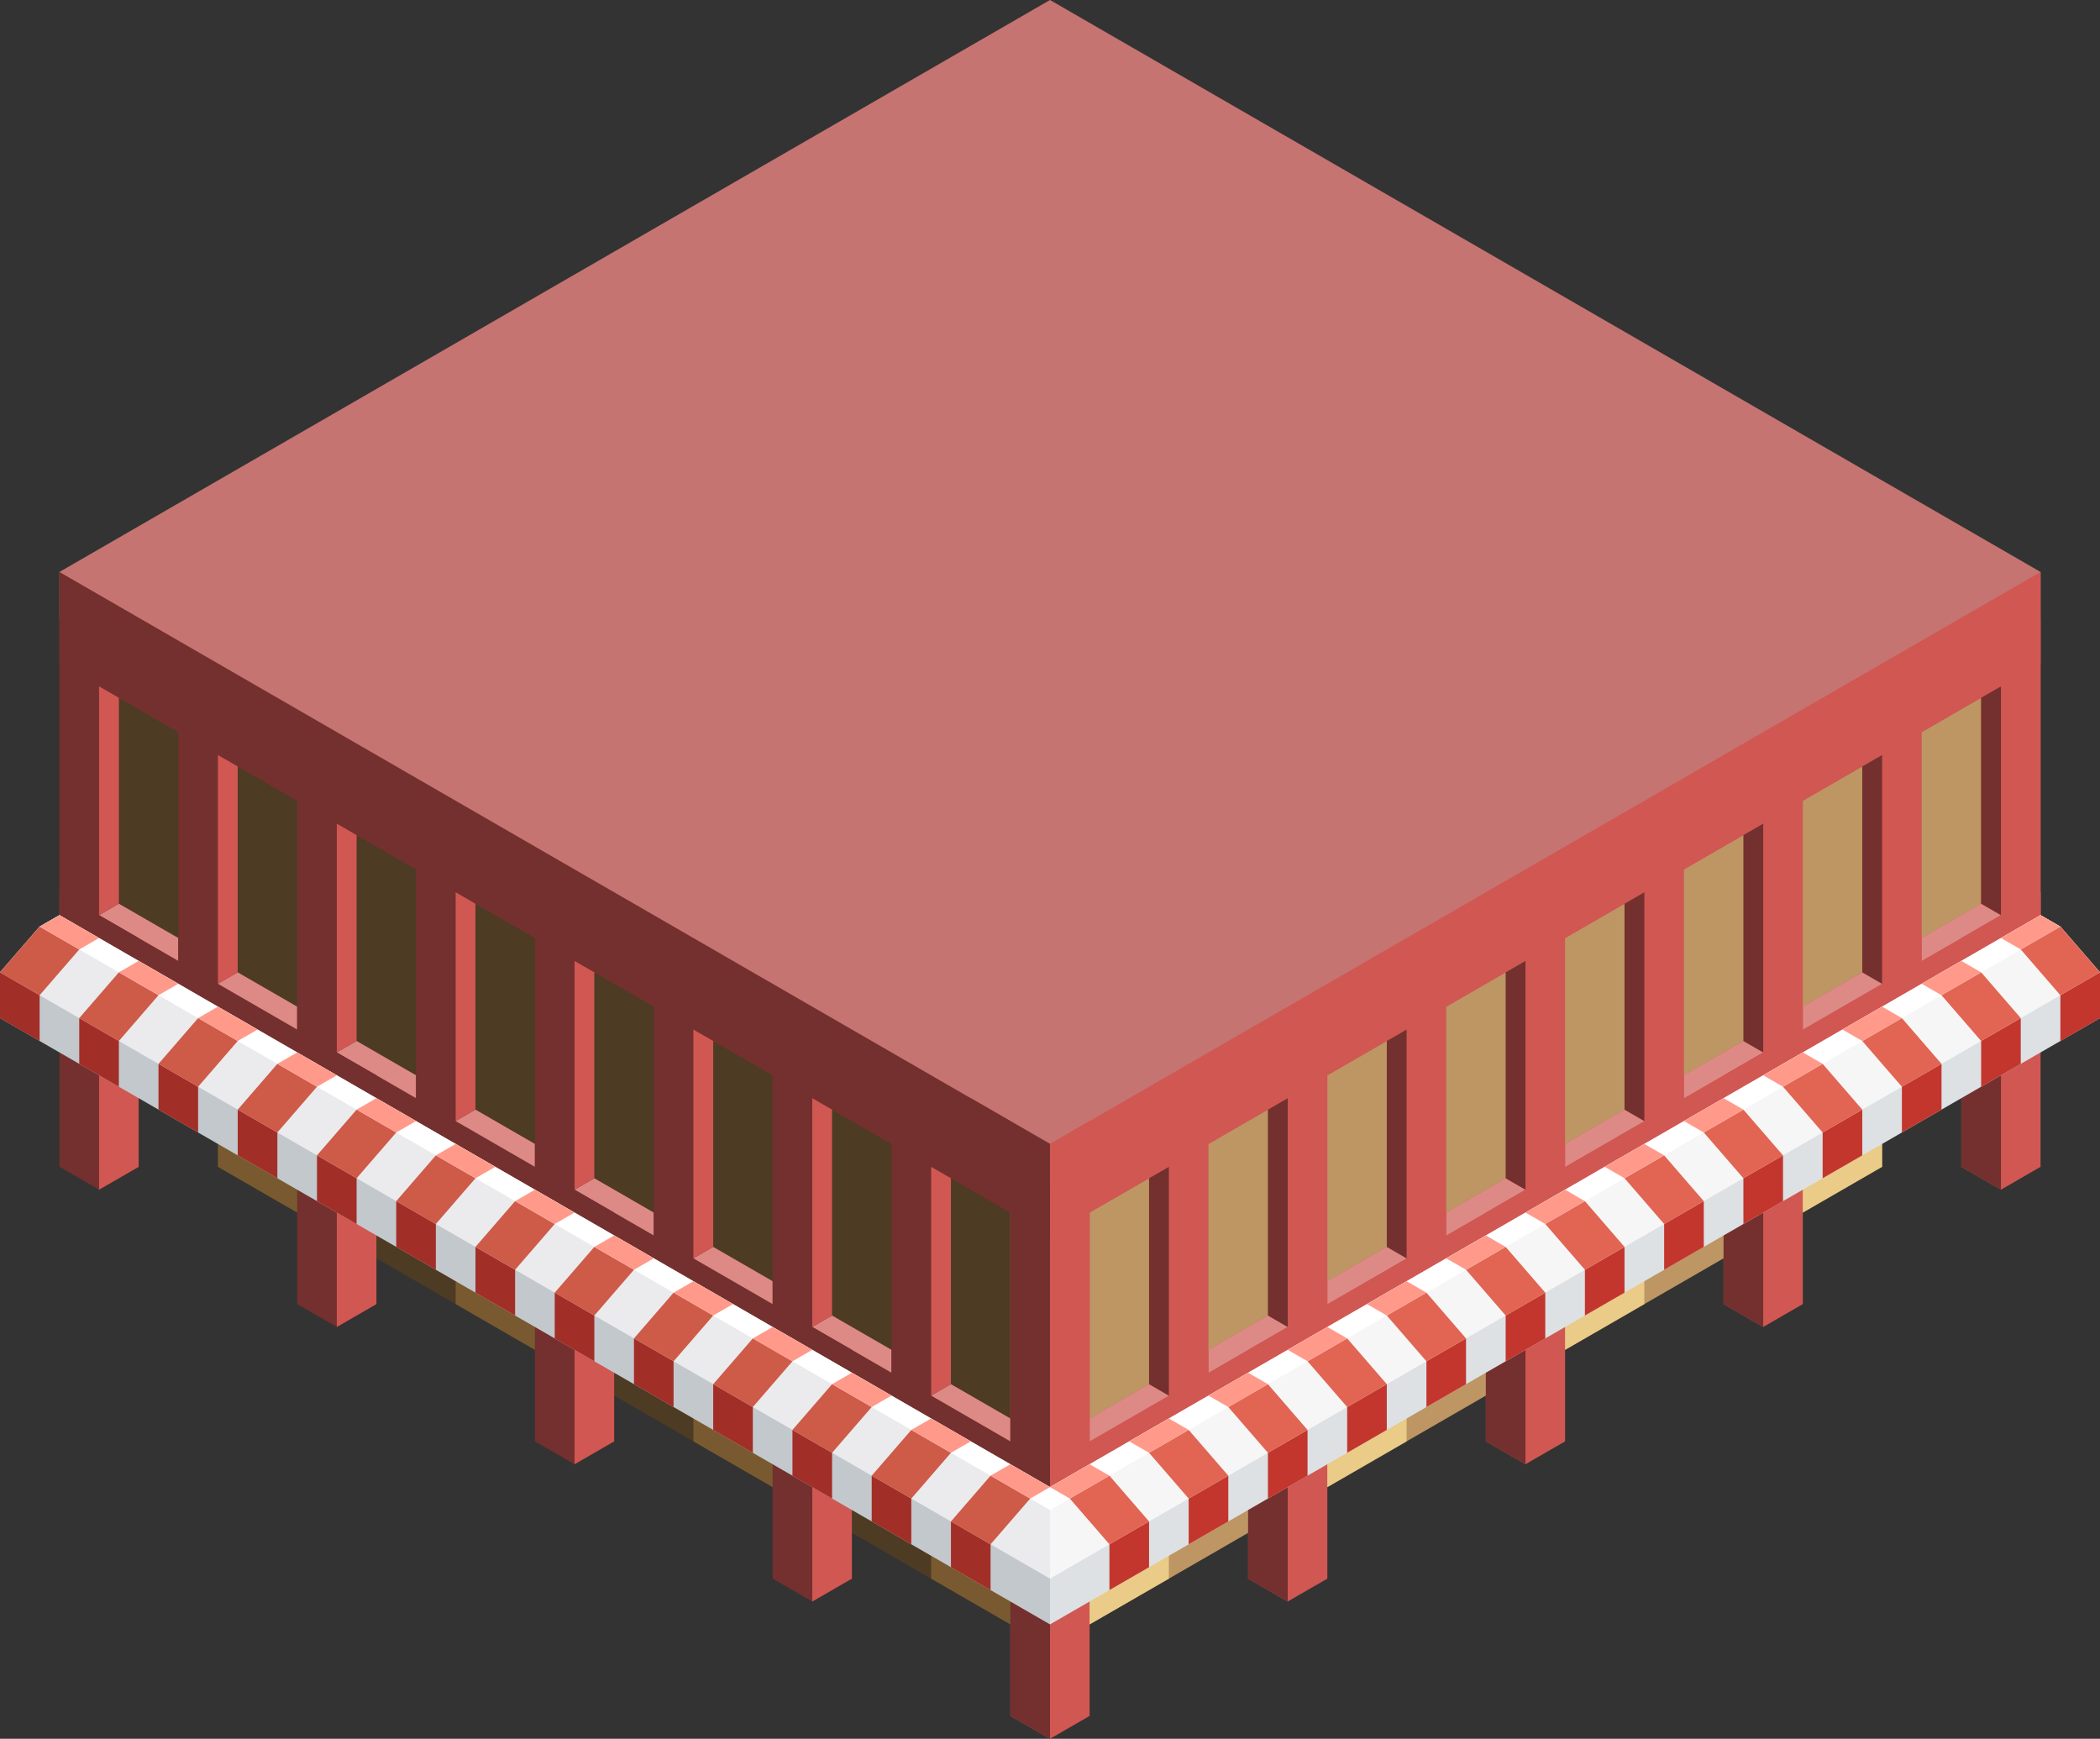 <svg id="Layer_1" data-name="Layer 1" xmlns="http://www.w3.org/2000/svg" viewBox="0 0 530 438.786">
  <rect x="0" y="0" width="530" height="438.786" fill="#333333" stroke="none"/>
  <defs>
    <style>
      .window-R-prim {
        fill: #bd9664;
      }

      .window-L-prim {
        fill: #4d3b24;
      }

      .top-dark {
        fill: #c67471;
      }

      .exterior-R-prim {
        fill: #d05752;
      }

      .exterior-L-prim {
        fill: #73302e;
      }

      .top-prim {
        fill: #dd8a87;
      }

      .window-R-light {
        fill: #eacb87;
      }

      .window-L-light {
        fill: #795a30;
      }

      .cls-1 {
        fill: #c3c8cc;
      }

      .cls-2 {
        fill: #ebebee;
      }

      .cls-3 {
        fill: #dde1e3;
      }

      .cls-4 {
        fill: #f6f6f7;
      }

      .cls-5 {
        fill: #fff;
      }

      .cls-6 {
        fill: #c2362e;
      }

      .cls-7 {
        fill: #a22e28;
      }

      .cls-8 {
        fill: #e16552;
      }

      .cls-9 {
        fill: #ce5a48;
      }

      .cls-10 {
        fill: #ff9a8b;
      }
    </style>
  </defs>
  <title>Artboard 6</title>
  <g id="root">
    <path id="Path" class="window-R-prim" d="M475,294.448V254.034L265,375.277V415.692Z"/>
    <path id="Path-2" data-name="Path" class="window-L-prim" d="M55,294.448V254.034l200,115.47v40.414Z"/>
    <path id="anchor_15_288.675_500" class="top-dark" d="M15,144.337v11.547L265,300.222,515,155.884V144.337L265,0Z"/>
    <path id="Path-3" data-name="Path" class="exterior-R-prim" d="M265,288.675v92.376L515,236.713V144.337Z"/>
    <path id="Path-4" data-name="Path" class="exterior-L-prim" d="M265,288.675v92.376L15,236.713V144.337Z"/>
    <path id="Path-5" data-name="Path" class="window-R-prim" d="M275,305.995,500,176.092v51.961L275,357.957Z"/>
    <path id="Path-6" data-name="Path" class="window-L-prim" d="M255,305.995,30,176.092v51.961L255,357.957Z"/>
    <path id="Path-7" data-name="Path" class="exterior-R-prim" d="M265,300.222v11.547L515,167.431V155.884Z"/>
    <path id="Path-8" data-name="Path" class="exterior-R-prim" d="M265,369.504v11.547L515,236.713V225.166Z"/>
    <path id="Path-9" data-name="Path" class="top-prim" d="M455,254.034l15-8.66,5,2.887-20,11.547Z"/>
    <path id="Path-10" data-name="Path" class="top-prim" d="M485,236.713l15-8.66,5,2.887-20,11.547Z"/>
    <path id="Path-11" data-name="Path" class="top-prim" d="M275,357.957l15-8.66,5,2.887-20,11.547Z"/>
    <path id="Path-12" data-name="Path" class="top-prim" d="M335,323.316l15-8.66,5,2.887L335,329.09Z"/>
    <path id="Path-13" data-name="Path" class="top-prim" d="M395,288.675l15-8.66,5,2.887-20,11.547Z"/>
    <path id="Path-14" data-name="Path" class="top-prim" d="M305,340.637l15-8.661,5,2.887L305,346.41Z"/>
    <path id="Path-15" data-name="Path" class="top-prim" d="M365,305.996l15-8.661,5,2.887-20,11.547Z"/>
    <path id="Path-16" data-name="Path" class="top-prim" d="M425,271.355l15-8.661,5,2.887-20,11.547Z"/>
    <path id="Path-17" data-name="Path" class="exterior-R-prim" d="M265,300.222l10-5.774v80.829l-10,5.774Z"/>
    <path id="Path-18" data-name="Path" class="exterior-L-prim" d="M290,297.335l10-5.773V355.07l-10-5.773Z"/>
    <path id="Path-19" data-name="Path" class="exterior-L-prim" d="M350,262.694l10-5.773v63.508l-10-5.773Z"/>
    <path id="Path-20" data-name="Path" class="exterior-L-prim" d="M410,228.053l10-5.773v63.508l-10-5.773Z"/>
    <path id="Path-21" data-name="Path" class="exterior-L-prim" d="M320,280.015l10-5.774V337.75l-10-5.774Z"/>
    <path id="Path-22" data-name="Path" class="exterior-R-prim" d="M255,433.012V282.901l10,5.774,10-5.774V433.012l-10,5.774Z"/>
    <path id="Path-23" data-name="Path" class="exterior-L-prim" d="M380,245.374,390,239.6V303.109l-10-5.774Z"/>
    <path id="Path-24" data-name="Path" class="exterior-R-prim" d="M385,230.94l10-5.774v80.829l-10,5.774Z"/>
    <path id="Path-25" data-name="Path" class="exterior-L-prim" d="M440,210.732l10-5.773v63.509l-10-5.774Z"/>
    <path id="Path-26" data-name="Path" class="exterior-R-prim" d="M375,363.73V305.995l20-11.547V363.73l-10,5.774Z"/>
    <path id="Path-27" data-name="Path" class="exterior-L-prim" d="M470,193.412l10-5.773v63.508l-10-5.773Z"/>
    <path id="Path-28" data-name="Path" class="exterior-L-prim" d="M500,176.092l10-5.774v63.509l-10-5.774Z"/>
    <path id="Path-29" data-name="Path" class="exterior-R-prim" d="M325,265.581l10-5.774v80.829l-10,5.774Z"/>
    <path id="Path-30" data-name="Path" class="exterior-R-prim" d="M315,398.371V340.636l20-11.547v69.282l-10,5.774Z"/>
    <path id="Path-31" data-name="Path" class="exterior-R-prim" d="M445,196.299l10-5.774v80.829l-10,5.774Z"/>
    <path id="Path-32" data-name="Path" class="exterior-R-prim" d="M435,329.089V271.354l20-11.547v69.282l-10,5.774Z"/>
    <path id="Path-33" data-name="Path" class="exterior-R-prim" d="M295,282.901l10-5.773V357.957l-10,5.774Z"/>
    <path id="Path-34" data-name="Path" class="exterior-R-prim" d="M415,213.619l10-5.773V288.675l-10,5.774Z"/>
    <path id="Path-35" data-name="Path" class="exterior-R-prim" d="M355,248.26l10-5.773V323.316l-10,5.773Z"/>
    <path id="Path-36" data-name="Path" class="exterior-R-prim" d="M475,178.978l10-5.773v80.829l-10,5.773Z"/>
    <path id="Path-37" data-name="Path" class="exterior-R-prim" d="M505,161.658l10-5.773v80.829l-10,5.773Z"/>
    <path id="Path-38" data-name="Path" class="exterior-R-prim" d="M495,294.448V236.713l20-11.547v69.282l-10,5.774Z"/>
    <path id="Path-39" data-name="Path" class="exterior-L-prim" d="M315,352.183l10-5.773v57.735l-10-5.774Z"/>
    <path id="Path-40" data-name="Path" class="exterior-L-prim" d="M375,317.542l10-5.773v57.735l-10-5.774Z"/>
    <path id="Path-41" data-name="Path" class="exterior-L-prim" d="M435,282.901l10-5.773V334.863l-10-5.774Z"/>
    <path id="Path-42" data-name="Path" class="exterior-L-prim" d="M495,248.26l10-5.773V300.222l-10-5.774Z"/>
    <path id="Path-43" data-name="Path" class="exterior-L-prim" d="M265,300.222v11.547L15,167.431V155.884Z"/>
    <path id="Path-44" data-name="Path" class="exterior-L-prim" d="M265,369.504v11.547L15,236.713V225.166Z"/>
    <path id="Path-45" data-name="Path" class="top-prim" d="M75,254.034l-15-8.66-5,2.887,20,11.547Z"/>
    <path id="Path-46" data-name="Path" class="top-prim" d="M45,236.713l-15-8.66-5,2.887,20,11.547Z"/>
    <path id="Path-47" data-name="Path" class="top-prim" d="M255,357.957l-15-8.66-5,2.887,20,11.547Z"/>
    <path id="Path-48" data-name="Path" class="top-prim" d="M195,323.316l-15-8.66-5,2.887,20,11.547Z"/>
    <path id="Path-49" data-name="Path" class="top-prim" d="M135,288.675l-15-8.66-5,2.887,20,11.547Z"/>
    <path id="Path-50" data-name="Path" class="top-prim" d="M225,340.637l-15-8.661-5,2.887,20,11.547Z"/>
    <path id="Path-51" data-name="Path" class="top-prim" d="M165,305.996l-15-8.661-5,2.887,20,11.547Z"/>
    <path id="Path-52" data-name="Path" class="top-prim" d="M105,271.355l-15-8.661-5,2.887,20,11.547Z"/>
    <path id="Path-53" data-name="Path" class="exterior-L-prim" d="M265,288.675l-10-5.774-10-5.773V300.222l10,5.773v69.282l10,5.774Z"/>
    <path id="Path-54" data-name="Path" class="exterior-L-prim" d="M265,369.504l-10-5.774v69.282l10,5.774Z"/>
    <path id="Path-55" data-name="Path" class="exterior-R-prim" d="M240,297.335l-10-5.773V355.07l10-5.773Z"/>
    <path id="Path-56" data-name="Path" class="exterior-R-prim" d="M180,262.694l-10-5.773v63.508l10-5.773Z"/>
    <path id="Path-57" data-name="Path" class="exterior-R-prim" d="M120,228.053,110,222.28v63.508l10-5.773Z"/>
    <path id="Path-58" data-name="Path" class="exterior-R-prim" d="M210,280.015l-10-5.774v57.735l5,2.887,5-2.887Z"/>
    <path id="Path-59" data-name="Path" class="exterior-R-prim" d="M150,245.374,140,239.6V303.109l10-5.774Z"/>
    <path id="Path-60" data-name="Path" class="exterior-L-prim" d="M145,230.94l-10-5.774v80.829l10,5.774Z"/>
    <path id="Path-61" data-name="Path" class="exterior-R-prim" d="M90,210.732,80,204.959v63.509l10-5.774Z"/>
    <path id="Path-62" data-name="Path" class="exterior-L-prim" d="M155,363.73V305.995l-20-11.547V363.73l10,5.774Z"/>
    <path id="Path-63" data-name="Path" class="exterior-R-prim" d="M60,193.412l-10-5.773v63.508l10-5.773Z"/>
    <path id="Path-64" data-name="Path" class="exterior-R-prim" d="M30,176.092l-10-5.774v63.509l10-5.774Z"/>
    <path id="Path-65" data-name="Path" class="exterior-L-prim" d="M205,340.636V265.581l-10-5.774v80.829l10,5.774Z"/>
    <path id="Path-66" data-name="Path" class="exterior-L-prim" d="M215,398.371V340.636l-20-11.547v69.282l10,5.774Z"/>
    <path id="Path-67" data-name="Path" class="exterior-L-prim" d="M85,196.299,75,190.525v80.829l10,5.774Z"/>
    <path id="Path-68" data-name="Path" class="exterior-L-prim" d="M95,329.089V271.354l-10-5.773L75,259.807v69.282l10,5.774Z"/>
    <path id="Path-69" data-name="Path" class="exterior-L-prim" d="M235,282.901l-10-5.773V357.957l10,5.774Z"/>
    <path id="Path-70" data-name="Path" class="exterior-L-prim" d="M115,213.619l-10-5.773V288.675l10,5.774Z"/>
    <path id="Path-71" data-name="Path" class="exterior-L-prim" d="M175,248.26l-10-5.773V323.316l10,5.773Z"/>
    <path id="Path-72" data-name="Path" class="exterior-L-prim" d="M55,178.978l-10-5.773v80.829l10,5.773Z"/>
    <path id="Path-73" data-name="Path" class="exterior-L-prim" d="M25,161.658,15,155.885v80.829l10,5.773Z"/>
    <path id="Path-74" data-name="Path" class="exterior-L-prim" d="M35,294.448V236.713L15,225.166v69.282l10,5.774Z"/>
    <path id="Path-75" data-name="Path" class="exterior-R-prim" d="M215,352.183l-10-5.773v57.735l10-5.774Z"/>
    <path id="Path-76" data-name="Path" class="exterior-R-prim" d="M155,317.542l-10-5.773v57.735l10-5.774Z"/>
    <path id="Path-77" data-name="Path" class="exterior-R-prim" d="M95,282.901l-10-5.773V334.863l10-5.774Z"/>
    <path id="Path-78" data-name="Path" class="exterior-R-prim" d="M35,248.26l-10-5.773V300.222l10-5.774Z"/>
    <path id="Path-79" data-name="Path" class="window-R-light" d="M275,409.918l20-11.547V363.73l-20,11.547Z"/>
    <path id="Path-80" data-name="Path" class="window-L-light" d="M255,409.918l-20-11.547V363.73l20,11.547Z"/>
    <path id="Path-81" data-name="Path" class="window-R-light" d="M395,340.636l20-11.547V294.448l-20,11.547Z"/>
    <path id="Path-82" data-name="Path" class="window-L-light" d="M135,340.636l-20-11.547V294.448l20,11.547Z"/>
    <path id="Path-83" data-name="Path" class="window-R-light" d="M335,375.277,355,363.73V329.089l-20,11.547Z"/>
    <path id="Path-84" data-name="Path" class="window-L-light" d="M195,375.277,175,363.73V329.089l20,11.547Z"/>
    <path id="Path-85" data-name="Path" class="window-R-light" d="M455,305.995l20-11.547V259.807l-20,11.547Z"/>
    <path id="Path-86" data-name="Path" class="window-L-light" d="M75,305.995,55,294.448V259.807l20,11.547Z"/>
    <path id="Path-87" data-name="Path" class="cls-1" d="M10,233.827,0,245.374v11.547L265,409.918V381.051Z"/>
    <path id="Path-88" data-name="Path" class="cls-2" d="M15,230.94l-5,2.887L0,245.374,265,398.371l5-2.886V378.164l-5-2.887Z"/>
    <path id="Path-89" data-name="Path" class="cls-3" d="M520,233.827l10,11.547v11.547L265,409.918V381.051Z"/>
    <path id="Path-90" data-name="Path" class="cls-4" d="M515,230.94l5,2.887,10,11.547L265,398.371v-23.094Z"/>
    <path id="Path-91" data-name="Path" class="cls-5" d="M15,230.94l250,144.337L515,230.94l5,2.887L265,381.051,10,233.827Z"/>
    <path id="Path-92" data-name="Path" class="cls-6" d="M520,251.147l10-5.773v11.547l-10,5.773Z"/>
    <path id="Path-93" data-name="Path" class="cls-6" d="M500,262.694l10-5.773v11.547l-10,5.773Z"/>
    <path id="Path-94" data-name="Path" class="cls-6" d="M480,274.241l10-5.773v11.547l-10,5.773Z"/>
    <path id="Path-95" data-name="Path" class="cls-6" d="M460,285.788l10-5.773v11.547l-10,5.773Z"/>
    <path id="Path-96" data-name="Path" class="cls-6" d="M440,297.335l10-5.773v11.547l-10,5.773Z"/>
    <path id="Path-97" data-name="Path" class="cls-6" d="M420,308.882l10-5.773v11.547l-10,5.773Z"/>
    <path id="Path-98" data-name="Path" class="cls-6" d="M400,320.429l10-5.773v11.547l-10,5.773Z"/>
    <path id="Path-99" data-name="Path" class="cls-6" d="M380,331.976l10-5.773V337.75l-10,5.773Z"/>
    <path id="Path-100" data-name="Path" class="cls-6" d="M360,343.523l10-5.773v11.547L360,355.07Z"/>
    <path id="Path-101" data-name="Path" class="cls-6" d="M340,355.07l10-5.773v11.547l-10,5.773Z"/>
    <path id="Path-102" data-name="Path" class="cls-6" d="M320,366.617l10-5.773v11.547l-10,5.773Z"/>
    <path id="Path-103" data-name="Path" class="cls-6" d="M300,378.164l10-5.773v11.547l-10,5.773Z"/>
    <path id="Path-104" data-name="Path" class="cls-6" d="M280,389.711l10-5.773v11.547l-10,5.773Z"/>
    <path id="Path-105" data-name="Path" class="cls-7" d="M10,251.147,0,245.374v11.547l10,5.773Z"/>
    <path id="Path-106" data-name="Path" class="cls-7" d="M50,274.241,40,268.468v11.547l10,5.773Z"/>
    <path id="Path-107" data-name="Path" class="cls-7" d="M70,285.788,60,280.015v11.547l10,5.773Z"/>
    <path id="Path-108" data-name="Path" class="cls-7" d="M90,297.335,80,291.562v11.547l10,5.773Z"/>
    <path id="Path-109" data-name="Path" class="cls-7" d="M110,308.882l-10-5.773v11.547l10,5.773Z"/>
    <path id="Path-110" data-name="Path" class="cls-7" d="M130,320.43l-10-5.774v11.547l10,5.774Z"/>
    <path id="Path-111" data-name="Path" class="cls-7" d="M150,331.976l-10-5.773V337.75l10,5.773Z"/>
    <path id="Path-112" data-name="Path" class="cls-7" d="M170,343.524l-10-5.774v11.547l10,5.774Z"/>
    <path id="Path-113" data-name="Path" class="cls-7" d="M190,355.07l-10-5.774v11.547l10,5.774Z"/>
    <path id="Path-114" data-name="Path" class="cls-7" d="M210,366.617l-10-5.774V372.39l10,5.774Z"/>
    <path id="Path-115" data-name="Path" class="cls-7" d="M230,378.164l-10-5.773v11.547l10,5.773Z"/>
    <path id="Path-116" data-name="Path" class="cls-7" d="M250,389.711l-10-5.773v11.547l10,5.773Z"/>
    <path id="Path-117" data-name="Path" class="cls-7" d="M30,262.694,20,256.921v11.547l10,5.773Z"/>
    <path id="Path-118" data-name="Path" class="cls-8" d="M520,251.147,510,239.6l10-5.773,10,11.547Z"/>
    <path id="Path-119" data-name="Path" class="cls-8" d="M500,262.694l-10-11.547,10-5.773,10,11.547Z"/>
    <path id="Path-120" data-name="Path" class="cls-8" d="M480,274.241l-10-11.547,10-5.773,10,11.547Z"/>
    <path id="Path-121" data-name="Path" class="cls-8" d="M460,285.788l-10-11.547,10-5.773,10,11.547Z"/>
    <path id="Path-122" data-name="Path" class="cls-8" d="M440,297.335l-10-11.547,10-5.773,10,11.547Z"/>
    <path id="Path-123" data-name="Path" class="cls-8" d="M420,308.882l-10-11.547,10-5.773,10,11.547Z"/>
    <path id="Path-124" data-name="Path" class="cls-8" d="M400,320.429l-10-11.547,10-5.773,10,11.547Z"/>
    <path id="Path-125" data-name="Path" class="cls-8" d="M380,331.976l-10-11.547,10-5.773,10,11.547Z"/>
    <path id="Path-126" data-name="Path" class="cls-8" d="M360,343.523l-10-11.547,10-5.773,10,11.547Z"/>
    <path id="Path-127" data-name="Path" class="cls-8" d="M340,355.07l-10-11.547,10-5.773,10,11.547Z"/>
    <path id="Path-128" data-name="Path" class="cls-8" d="M320,366.617,310,355.07l10-5.773,10,11.547Z"/>
    <path id="Path-129" data-name="Path" class="cls-8" d="M300,378.164l-10-11.547,10-5.773,10,11.547Z"/>
    <path id="Path-130" data-name="Path" class="cls-8" d="M280,389.711l-10-11.547,10-5.773,10,11.547Z"/>
    <path id="Path-131" data-name="Path" class="cls-9" d="M10,251.147,20,239.6,10,233.827,0,245.374Z"/>
    <path id="Path-132" data-name="Path" class="cls-9" d="M50,274.241l10-11.547L50,256.921,40,268.468Z"/>
    <path id="Path-133" data-name="Path" class="cls-9" d="M70,285.788l10-11.547L70,268.468,60,280.015Z"/>
    <path id="Path-134" data-name="Path" class="cls-9" d="M90,297.335l10-11.547L90,280.015,80,291.562Z"/>
    <path id="Path-135" data-name="Path" class="cls-9" d="M110,308.882l10-11.547-10-5.773-10,11.547Z"/>
    <path id="Path-136" data-name="Path" class="cls-9" d="M130,320.429l10-11.547-10-5.773-10,11.547Z"/>
    <path id="Path-137" data-name="Path" class="cls-9" d="M150,331.976l10-11.547-10-5.773-10,11.547Z"/>
    <path id="Path-138" data-name="Path" class="cls-9" d="M170,343.524l10-11.547-10-5.774L160,337.75Z"/>
    <path id="Path-139" data-name="Path" class="cls-9" d="M190,355.07l10-11.547L190,337.75l-10,11.547Z"/>
    <path id="Path-140" data-name="Path" class="cls-9" d="M210,366.617l10-11.547-10-5.773-10,11.547Z"/>
    <path id="Path-141" data-name="Path" class="cls-9" d="M230,378.164l10-11.547-10-5.773-10,11.547Z"/>
    <path id="Path-142" data-name="Path" class="cls-9" d="M250,389.711l10-11.547-10-5.773-10,11.547Z"/>
    <path id="Path-143" data-name="Path" class="cls-9" d="M30,262.694l10-11.547L30,245.374,20,256.921Z"/>
    <path id="Path-144" data-name="Path" class="cls-10" d="M515,230.94l-10,5.773,5,2.887,10-5.773Z"/>
    <path id="Path-145" data-name="Path" class="cls-10" d="M495,242.487,485,248.26l5,2.887,10-5.773Z"/>
    <path id="Path-146" data-name="Path" class="cls-10" d="M475,254.034l-10,5.773,5,2.887,10-5.773Z"/>
    <path id="Path-147" data-name="Path" class="cls-10" d="M455,265.581l-10,5.773,5,2.887,10-5.773Z"/>
    <path id="Path-148" data-name="Path" class="cls-10" d="M435,277.128l-10,5.773,5,2.887,10-5.773Z"/>
    <path id="Path-149" data-name="Path" class="cls-10" d="M415,288.675l-10,5.773,5,2.887,10-5.773Z"/>
    <path id="Path-150" data-name="Path" class="cls-10" d="M395,300.222l-10,5.773,5,2.887,10-5.773Z"/>
    <path id="Path-151" data-name="Path" class="cls-10" d="M375,311.769l-10,5.773,5,2.887,10-5.773Z"/>
    <path id="Path-152" data-name="Path" class="cls-10" d="M355,323.316l-10,5.773,5,2.887,10-5.773Z"/>
    <path id="Path-153" data-name="Path" class="cls-10" d="M335,334.863l-10,5.774,5,2.886,10-5.773Z"/>
    <path id="Path-154" data-name="Path" class="cls-10" d="M315,346.41l-10,5.773,5,2.887,10-5.773Z"/>
    <path id="Path-155" data-name="Path" class="cls-10" d="M295,357.957l-10,5.773,5,2.887,10-5.773Z"/>
    <path id="Path-156" data-name="Path" class="cls-10" d="M275,369.504l-10,5.773,5,2.887,10-5.773Z"/>
    <path id="Path-157" data-name="Path" class="cls-10" d="M15,230.94l10,5.773L20,239.6,10,233.827Z"/>
    <path id="Path-158" data-name="Path" class="cls-10" d="M55,254.034l10,5.774-5,2.886L50,256.921Z"/>
    <path id="Path-159" data-name="Path" class="cls-10" d="M75,265.581l10,5.773-5,2.887L70,268.468Z"/>
    <path id="Path-160" data-name="Path" class="cls-10" d="M95,277.128l10,5.774-5,2.886L90,280.015Z"/>
    <path id="Path-161" data-name="Path" class="cls-10" d="M115,288.675l10,5.773-5,2.887-10-5.773Z"/>
    <path id="Path-162" data-name="Path" class="cls-10" d="M135,300.222l10,5.774-5,2.886-10-5.773Z"/>
    <path id="Path-163" data-name="Path" class="cls-10" d="M155,311.769l10,5.773-5,2.887-10-5.773Z"/>
    <path id="Path-164" data-name="Path" class="cls-10" d="M175,323.316l10,5.774-5,2.887-10-5.774Z"/>
    <path id="Path-165" data-name="Path" class="cls-10" d="M195,334.863l10,5.773-5,2.887L190,337.75Z"/>
    <path id="Path-166" data-name="Path" class="cls-10" d="M215,346.41l10,5.773-5,2.887-10-5.773Z"/>
    <path id="Path-167" data-name="Path" class="cls-10" d="M235,357.957l10,5.774-5,2.886-10-5.773Z"/>
    <path id="Path-168" data-name="Path" class="cls-10" d="M255,369.504l10,5.773-5,2.887-10-5.773Z"/>
    <path id="Path-169" data-name="Path" class="cls-10" d="M35,242.487l10,5.774-5,2.886L30,245.374Z"/>
  </g>
</svg>
